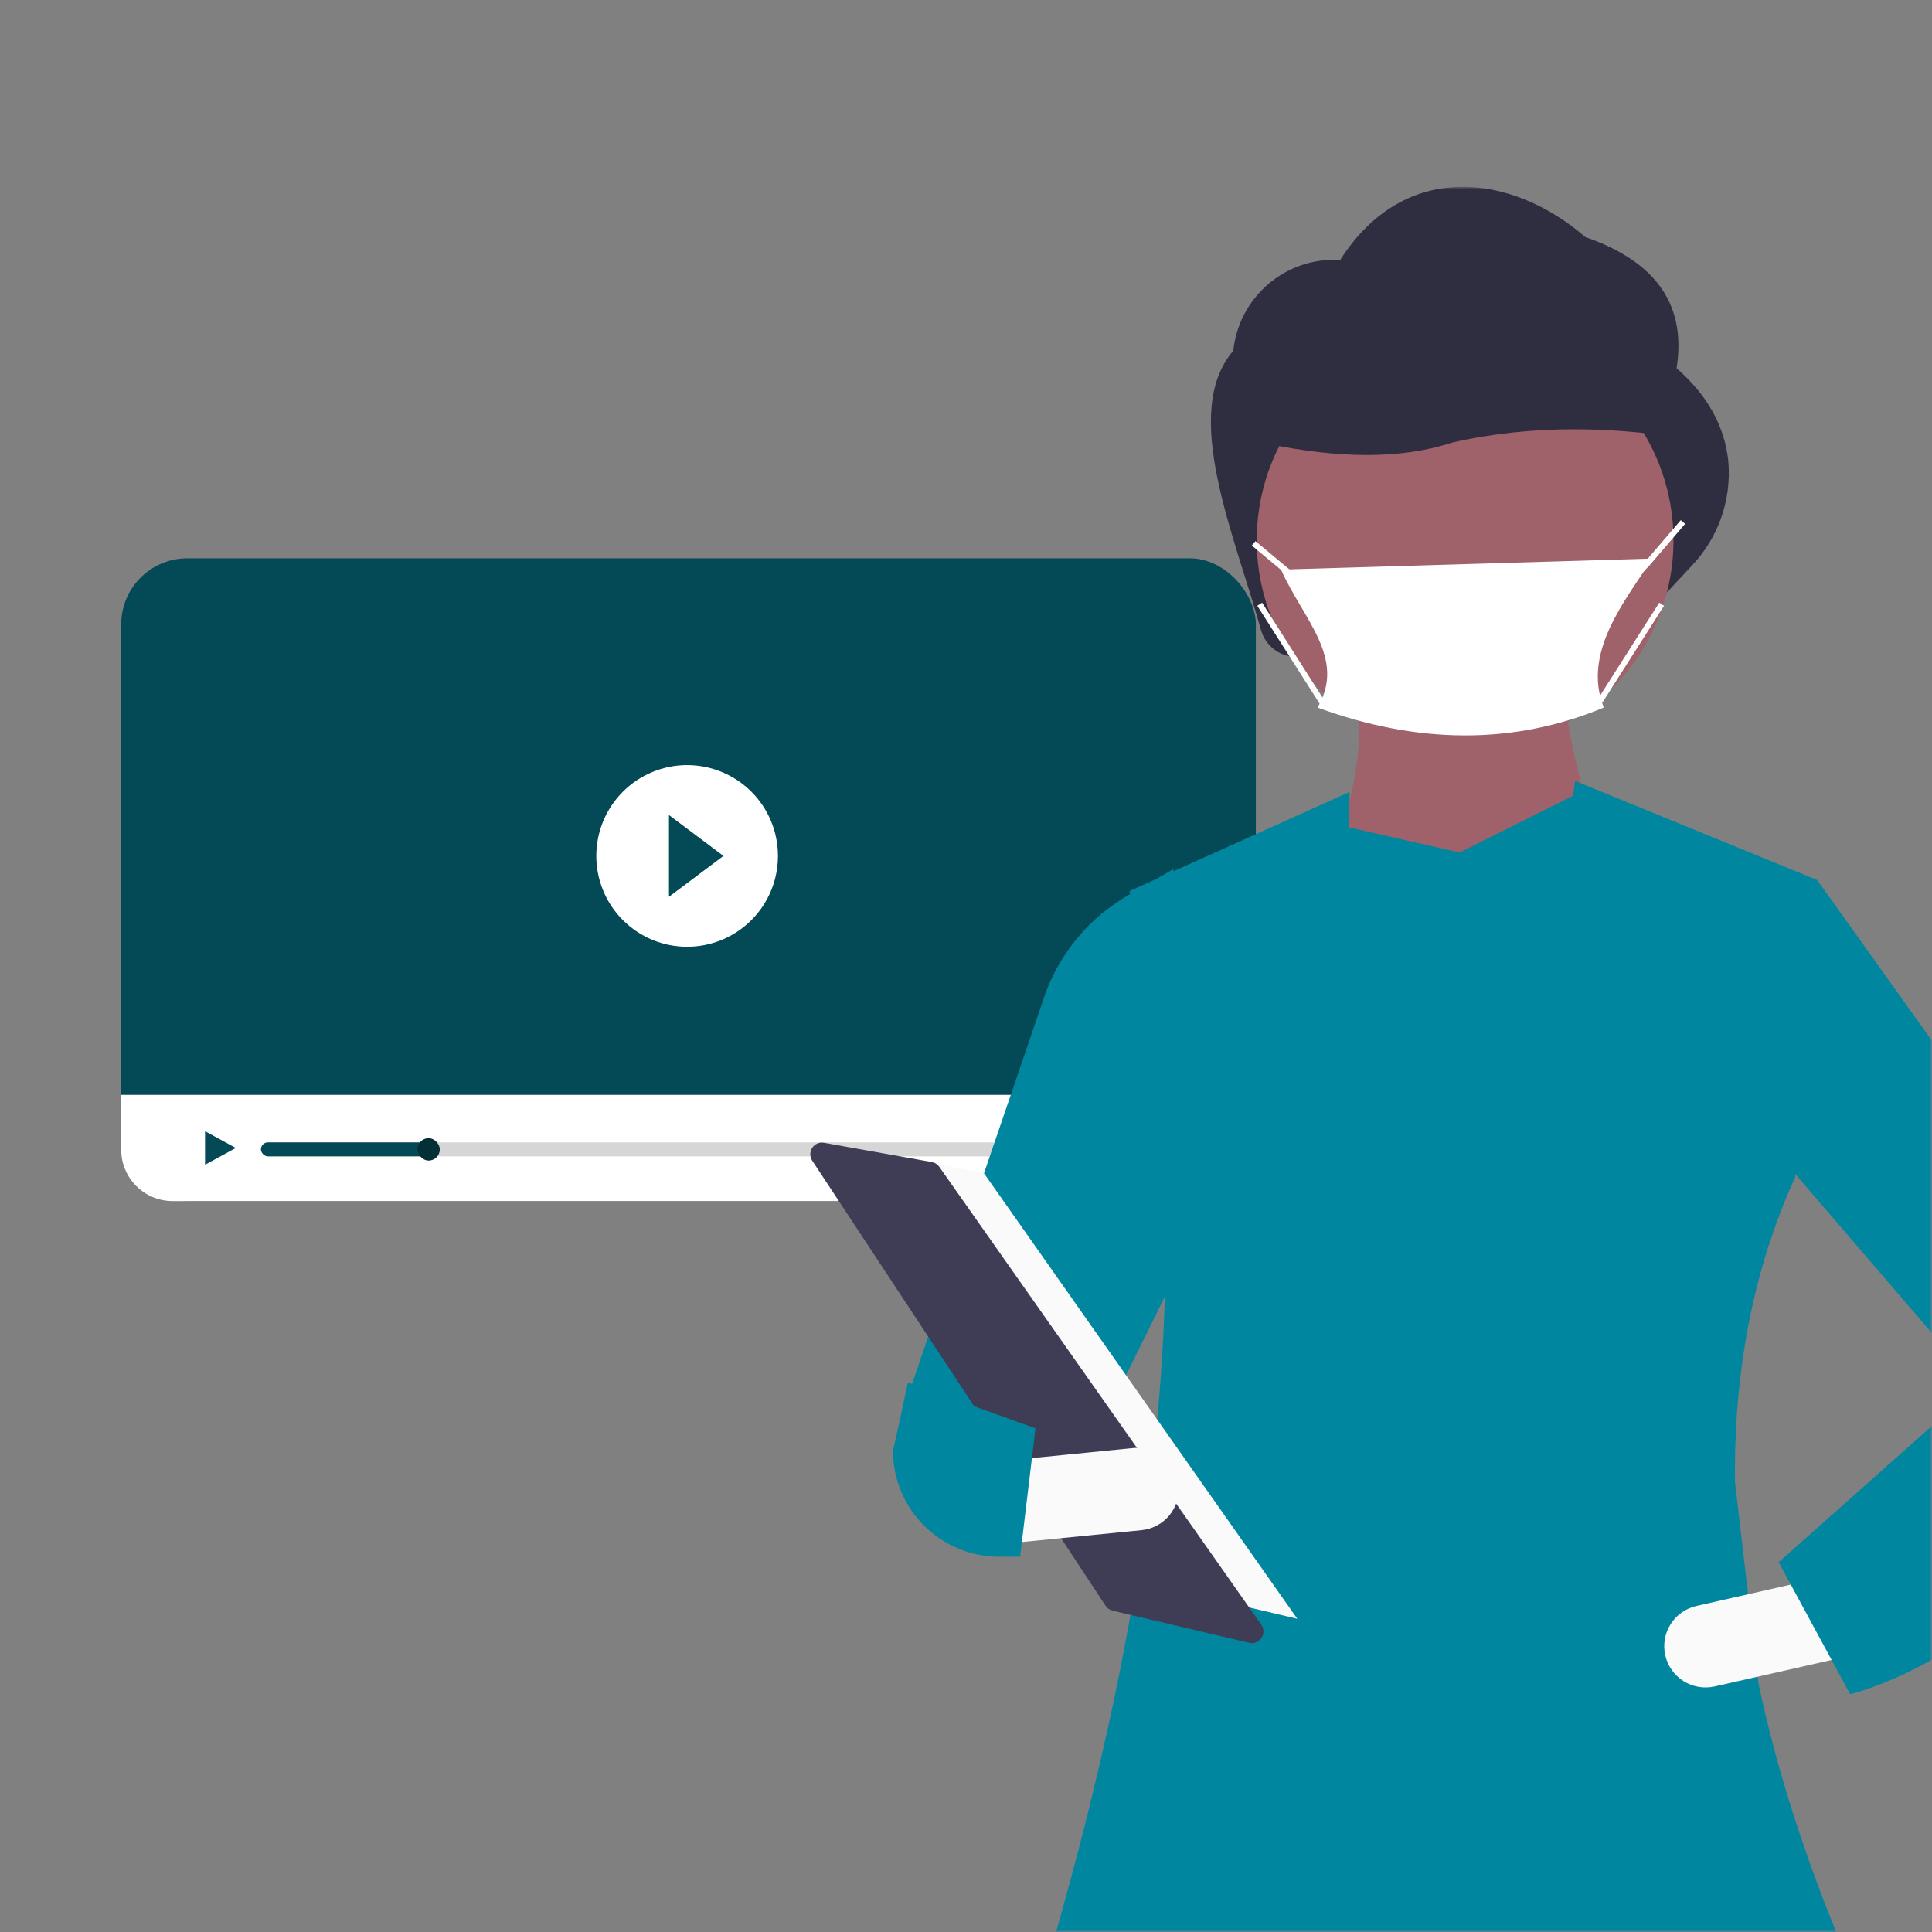 <svg width="526" height="526" viewBox="0 0 526 526" fill="none" xmlns="http://www.w3.org/2000/svg">
<rect x="0" y="0" width="526" height="526" fill="#808080" stroke="none"/>
<mask id="mask0" mask-type="alpha" maskUnits="userSpaceOnUse" x="0" y="0" width="526" height="526">
<rect width="526" height="526" fill="#C4C4C4"/>
</mask>
<g mask="url(#mask0)">
<rect x="33" y="152" width="308.913" height="175" rx="18" fill="#044956"/>
<path d="M33 298.087H327.457C335.441 298.087 341.913 304.559 341.913 312.543V312.543C341.913 320.528 335.441 327 327.457 327H47C39.268 327 33 320.732 33 313V298.087Z" fill="white"/>
<path d="M55.826 307.978V317.109L64.196 312.543L55.826 307.978Z" fill="#044956"/>
<rect x="71.043" y="311.022" width="252.609" height="3.804" rx="1.902" fill="#D6D6D6"/>
<rect x="71.043" y="311.022" width="47.174" height="3.804" rx="1.902" fill="#044956"/>
<rect x="113.652" y="309.88" width="6.087" height="6.087" rx="3.043" fill="#032F37"/>
<rect x="178.326" y="217.435" width="19.022" height="29.674" fill="#044956"/>
<path d="M182.13 244.16V221.905L196.967 233.033L182.13 244.16ZM187.076 208.304C183.829 208.304 180.613 208.944 177.613 210.187C174.613 211.429 171.887 213.251 169.591 215.547C164.953 220.185 162.348 226.474 162.348 233.033C162.348 239.591 164.953 245.881 169.591 250.518C171.887 252.814 174.613 254.636 177.613 255.879C180.613 257.121 183.829 257.761 187.076 257.761C193.634 257.761 199.924 255.156 204.562 250.518C209.199 245.881 211.804 239.591 211.804 233.033C211.804 229.785 211.165 226.57 209.922 223.569C208.679 220.569 206.858 217.843 204.562 215.547C202.265 213.251 199.539 211.429 196.539 210.187C193.539 208.944 190.323 208.304 187.076 208.304Z" fill="white"/>
<mask id="mask1" mask-type="alpha" maskUnits="userSpaceOnUse" x="211" y="51" width="315" height="475">
<rect x="211" y="51" width="315" height="475" rx="2" fill="#B8E6FF"/>
</mask>
<g mask="url(#mask1)">
<path d="M453.145 162.014L354.607 178.701C352.172 179.116 349.67 178.613 347.585 177.29C345.5 175.968 343.98 173.918 343.319 171.539C336.2 145.844 321.315 112.324 335.766 95.497C336.503 88.418 339.941 81.895 345.365 77.287C350.789 72.679 357.782 70.341 364.886 70.759C382.49 43.204 411.81 47.341 431.627 64.55C451.572 71.432 459.091 83.658 456.461 100.249C465.077 107.791 469.594 116.286 470.547 125.61C470.998 130.798 470.338 136.023 468.61 140.936C466.882 145.85 464.127 150.338 460.527 154.101L453.145 162.014Z" fill="#2F2E41"/>
<path d="M437.825 239.591L361.436 235.097C368.922 217.914 371.912 201.368 368.925 185.668H425.843C425.714 197.723 431.712 218.575 437.825 239.591Z" fill="#9F616A"/>
<path d="M398.885 203.851C430.215 203.851 455.613 178.453 455.613 147.123C455.613 115.794 430.215 90.396 398.885 90.396C367.555 90.396 342.157 115.794 342.157 147.123C342.157 178.453 367.555 203.851 398.885 203.851Z" fill="#9F616A"/>
<path d="M462.82 120.024C439.796 116.014 417.16 115.464 395.154 120.55C381.137 125.138 364.304 124.715 345.583 120.935V82.68L446.65 84.501L462.82 120.024Z" fill="#2F2E41"/>
<path d="M436.638 192.64C411.821 202.963 385.799 202.544 358.714 192.64C366.595 179.188 354.814 168.652 348.766 155.071L449.901 152.066C442.167 163.863 430.755 177.802 436.638 192.64Z" fill="white"/>
<path d="M341.803 147.324L340.808 148.518L350.756 156.807L351.75 155.614L341.803 147.324Z" fill="white"/>
<path d="M451.735 164.085L434.322 191.439L435.632 192.273L453.045 164.919L451.735 164.085Z" fill="white"/>
<path d="M343.616 164.084L342.306 164.917L359.714 192.274L361.025 191.44L343.616 164.084Z" fill="white"/>
<path d="M291.037 405.851L247.6 378.889L284.644 270.394C288.776 259.198 296.69 249.799 307.017 243.82L319.496 236.595L320.581 346.047L291.037 405.851Z" fill="#00869F"/>
<path d="M478.793 458.544L472.366 403.5C472.023 374.446 476.966 346.356 488.752 320.474L494.743 239.59L428.838 212.629C428.636 213.972 428.464 215.315 428.272 216.657L397.384 232.101L367.26 225.255L367.427 215.625L307.513 242.586C327.327 334.7 316.52 430.357 282.448 543.343C282.11 531.533 283.173 555.64 282.448 543.343C322.141 557.957 475.08 572.557 511.246 551.633C496.844 521.352 485.44 489.842 478.793 458.544Z" fill="#00869F"/>
<path d="M580.12 392.369L539.679 378.89L474.99 303.583L494.743 239.591L584.613 365.41L580.12 392.369Z" fill="#00869F"/>
<path d="M453.376 450.671C454.038 453.575 455.824 456.098 458.343 457.687C460.862 459.275 463.909 459.8 466.814 459.147L501.144 451.372L496.182 429.46L461.852 437.233C458.946 437.891 456.421 439.677 454.831 442.197C453.242 444.717 452.719 447.765 453.376 450.671V450.671Z" fill="#FAFAFA"/>
<path d="M484.258 425.322L503.73 461.271C536.481 452.136 564.866 423.339 592.103 389.374L584.613 365.409L538.18 377.392L484.258 425.322Z" fill="#00869F"/>
<path d="M230.374 312.562L267.755 319.236L353.198 440.724L307.807 430.044L230.374 312.562Z" fill="#FAFAFA"/>
<path d="M223.744 311.074C223.175 311.083 222.618 311.244 222.132 311.542C221.646 311.839 221.249 312.262 220.982 312.765C220.716 313.269 220.589 313.834 220.616 314.404C220.643 314.973 220.822 315.524 221.135 316L301.001 437.176C301.447 437.854 302.135 438.335 302.925 438.52L340.084 447.263C340.711 447.41 341.367 447.364 341.967 447.129C342.566 446.895 343.08 446.484 343.441 445.951C343.801 445.418 343.991 444.787 343.985 444.144C343.979 443.5 343.778 442.874 343.407 442.347L255.72 317.666C255.482 317.326 255.179 317.037 254.83 316.814C254.48 316.591 254.09 316.44 253.681 316.368L224.343 311.128C224.146 311.093 223.945 311.075 223.744 311.074Z" fill="#3F3D56"/>
<path d="M273.565 397.714L275.785 420.072L310.811 416.595C313.776 416.301 316.502 414.841 318.391 412.536C320.279 410.232 321.175 407.271 320.881 404.307C320.586 401.342 319.126 398.615 316.822 396.727C314.517 394.839 311.557 393.943 308.592 394.237L273.565 397.714Z" fill="#FAFAFA"/>
<path d="M243.107 395.124C243.158 402.748 246.22 410.042 251.626 415.418C257.031 420.794 264.343 423.816 271.966 423.825H277.726L281.919 388.882L247.201 376.384L243.107 395.124Z" fill="#00869F"/>
<path d="M447.134 155.931L446.037 154.834L447.695 153.175L457.602 141.613L458.781 142.622L448.833 154.228L447.134 155.931Z" fill="white"/>
</g>
</g>
</svg>

